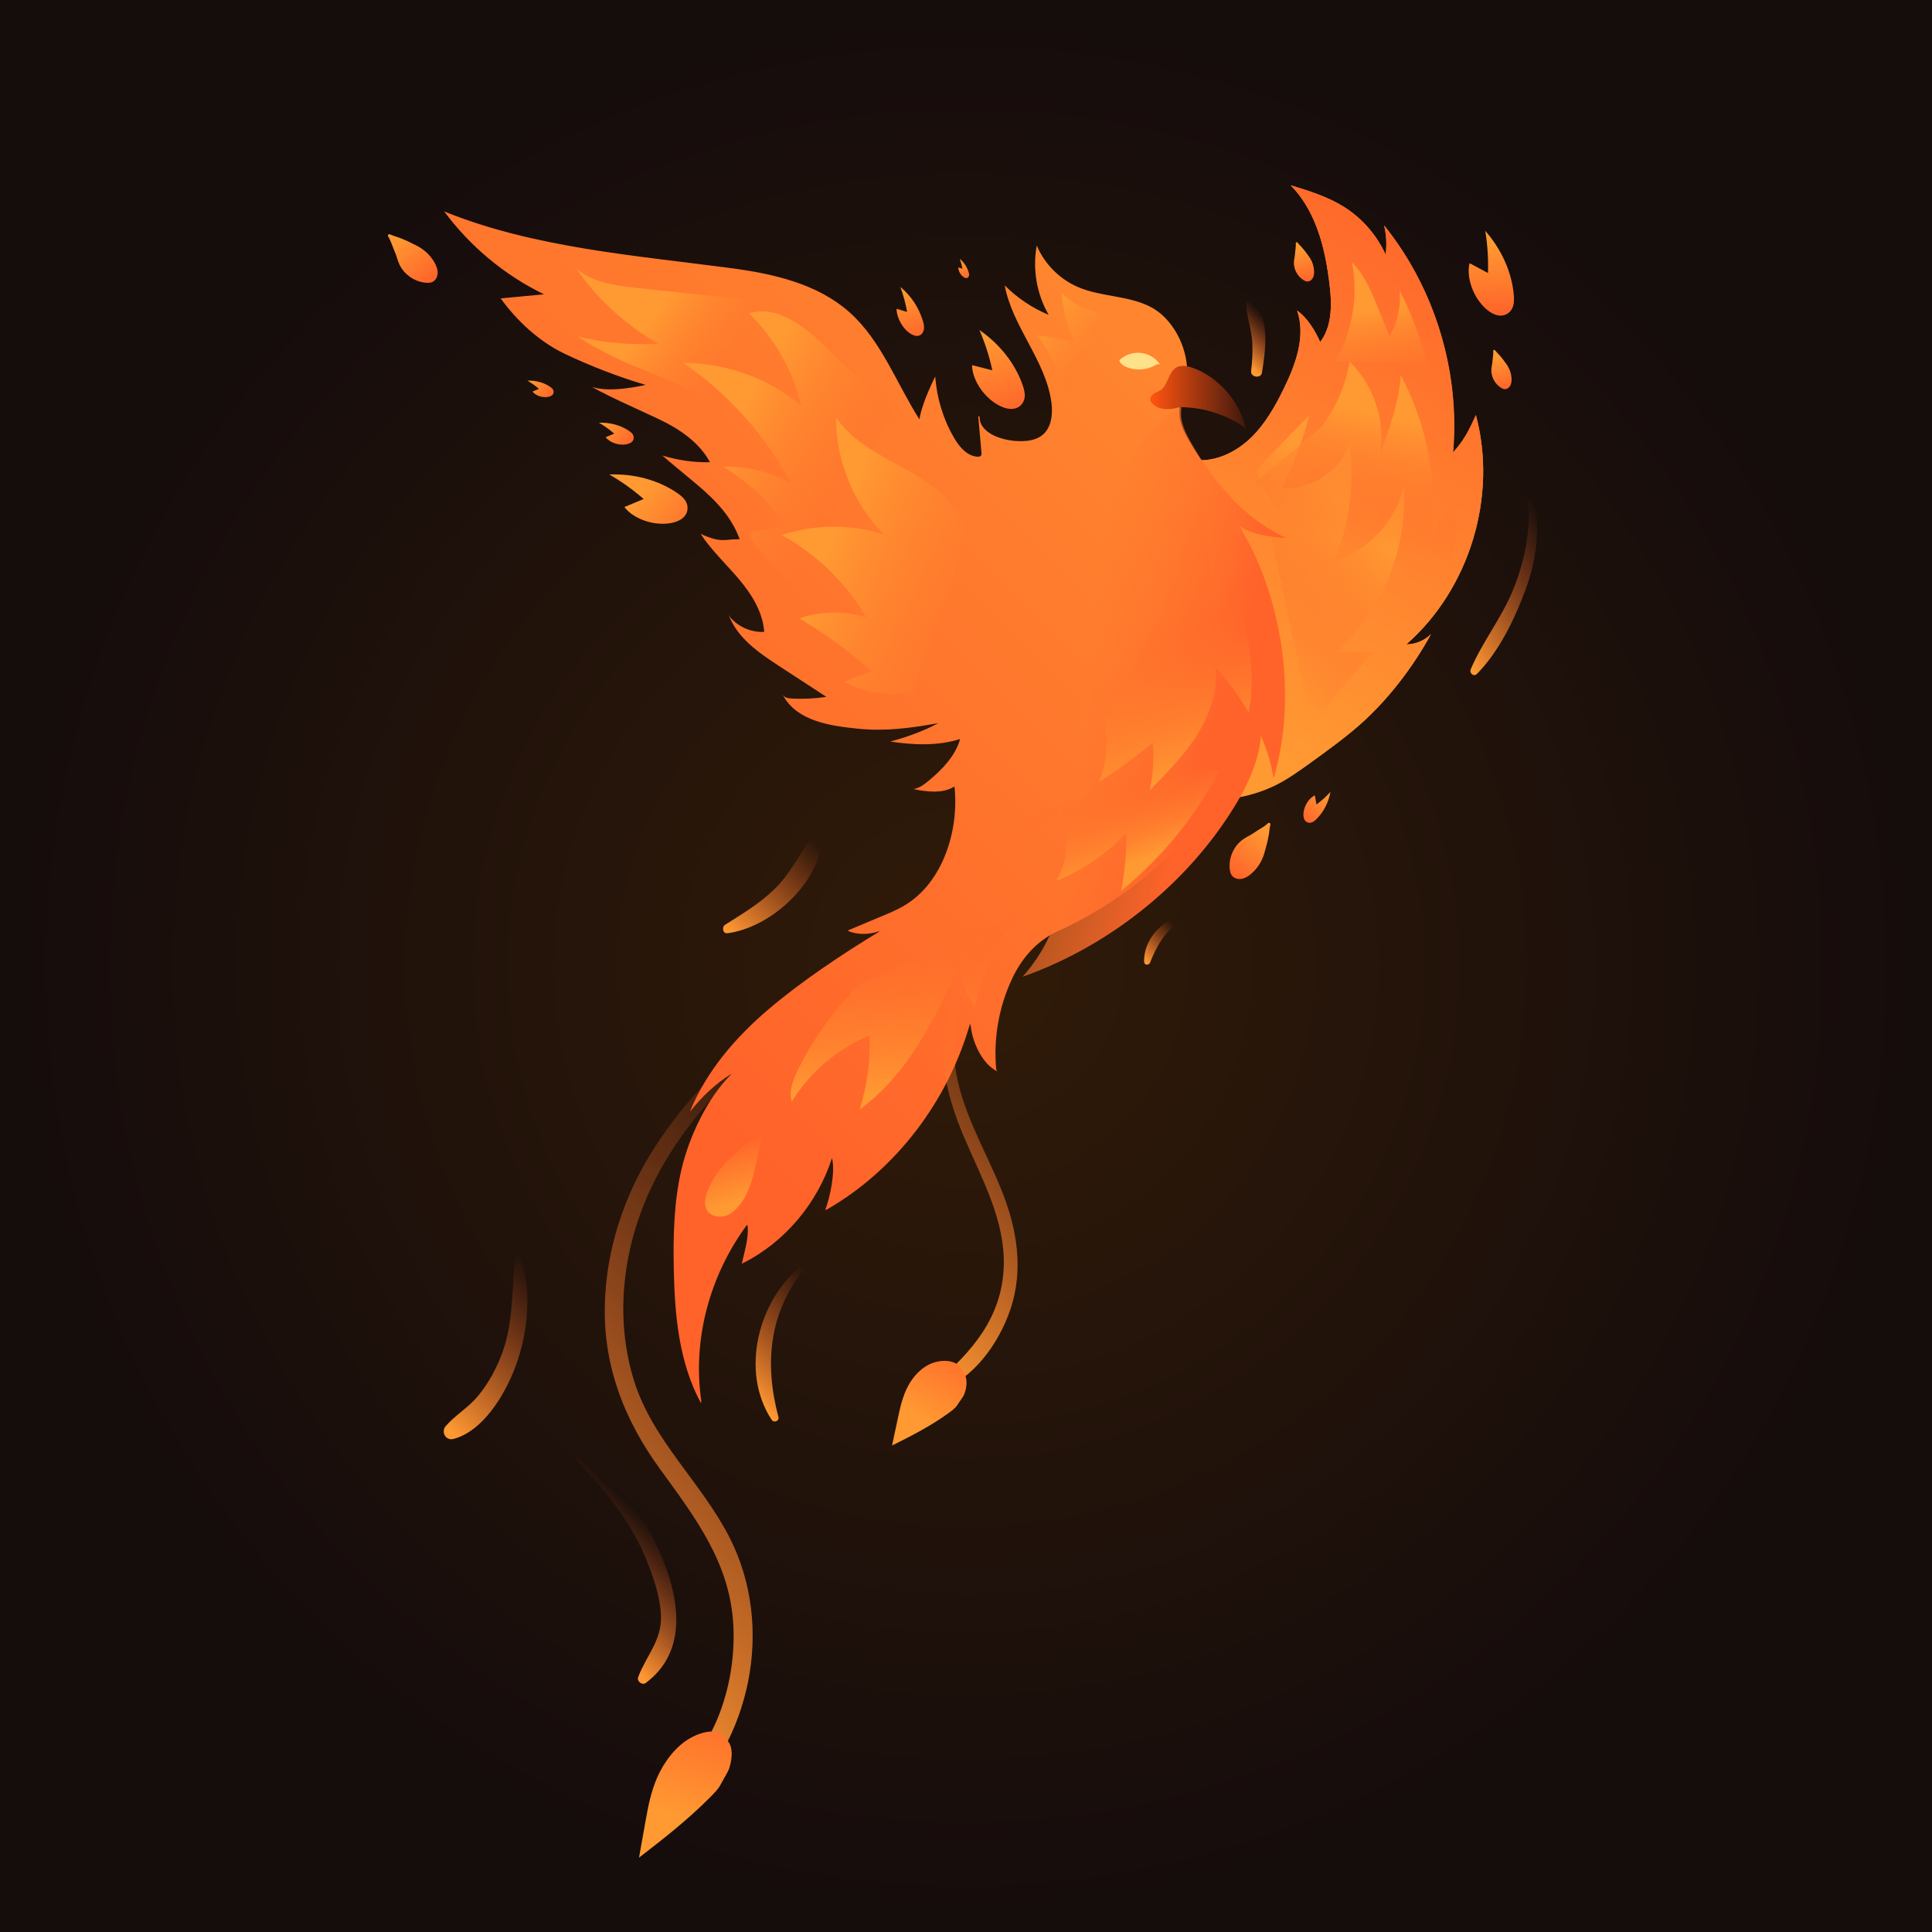 <?xml version="1.0" encoding="utf-8"?>
<!-- Generator: Adobe Illustrator 27.5.0, SVG Export Plug-In . SVG Version: 6.00 Build 0)  -->
<svg
  version="1.1"
  xmlns="http://www.w3.org/2000/svg"
  xmlns:xlink="http://www.w3.org/1999/xlink"
  x="0px"
  y="0px"
  viewBox="0 0 500 500"
  style="enable-background: new 0 0 500 500"
  xml:space="preserve"
>
  <g id="BACKGROUND">
    <radialGradient
      id="SVGID_1_"
      cx="250"
      cy="250"
      r="250"
      gradientUnits="userSpaceOnUse"
    >
      <stop offset="0" style="stop-color: #311b08" />
      <stop offset="0.985" style="stop-color: #150c0c" />
    </radialGradient>
    <rect style="fill: url(#SVGID_1_)" width="500" height="500" />
  </g>
  <g id="OBJECTS">
    <g>
      <g>
        <g>
          <g>
            <linearGradient
              id="SVGID_00000106149645798216016620000008496884455785895319_"
              gradientUnits="userSpaceOnUse"
              x1="123.704"
              y1="233.793"
              x2="369.644"
              y2="-15.896"
            >
              <stop offset="0.008" style="stop-color: #ff632a" />
              <stop offset="1" style="stop-color: #ff9932" />
            </linearGradient>
            <path
              style="
                fill: url(#SVGID_00000106149645798216016620000008496884455785895319_);
              "
              d="M381.957,107.416
						c-1.716,3.828-3.134,6.607-5.971,9.697c1.847-20.923-4.586-42.398-17.758-58.759c0.6,2.7,0.689,4.833,0.388,7.582
						c-2.288-5.082-6.108-9.462-10.832-12.42c-4.206-2.633-9.013-4.116-13.758-5.57c5.768,5.845,8.366,14.149,9.598,22.268
						c0.938,6.18,1.823,13.338-1.957,18.317c-1.237-2.878-3.39-6.379-5.972-8.154c2.299,6.624-0.348,13.883-3.434,20.18
						c-2.214,4.519-4.721,8.984-8.299,12.523c-3.499,3.46-8.167,5.969-13.077,6.027c-1.294-1.884-2.501-3.826-3.617-5.802
						c-1.408-2.493-2.378-4.975-1.94-7.804l1.9-9.365c0.03-6.413-3.754-13.764-9.452-16.706c-5.759-2.974-12.733-2.571-18.701-5.101
						c-4.799-2.035-8.741-5.985-10.764-10.789c-1.127,6.089-0.017,12.567,3.073,17.934c-4.242-1.754-8.129-4.364-11.36-7.625
						c1.969,10.729,10.647,19.491,12.082,30.305c0.406,3.06,0.016,6.6-2.413,8.505c-1.376,1.079-3.187,1.44-4.935,1.503
						c-2.223,0.08-4.461-0.272-6.552-1.03c-2.346-0.851-4.781-2.702-4.66-5.194l-0.386-0.352c0.283,3.186,0.566,6.372,0.848,9.559
						c0.024,0.266,0.04,0.561-0.122,0.773c-0.188,0.247-0.542,0.286-0.852,0.273c-2.746-0.114-4.779-2.557-6.155-4.936
						c-2.786-4.813-4.453-10.268-4.832-15.816c-1.419,2.803-3.701,7.992-4.09,11.109c-5.971-9.371-9.844-20.389-18.149-27.771
						c-8.219-7.304-19.538-9.902-30.437-11.354c-24.791-3.303-51.255-5.278-74.417-14.712c6.722,9.084,15.664,16.513,25.826,21.457
						c-3.495,0.3-7.708,0.758-11.203,1.058c4.21,5.828,9.946,11.146,16.425,14.264c6.479,3.117,14.178,6.11,21.082,8.117
						c-4.078,0.902-9.949,1.818-13.918,0.516c5.075,2.85,12.214,5.905,17.467,8.412c5.254,2.506,10.344,5.963,13.113,11.083
						c-4.001,0.127-8.339-0.51-12.321-1.722c8.981,7.859,16.679,12.473,20.001,21.672c-3.55-0.152-4.584,1.183-10.109-1.411
						c2.809,4.306,6.639,7.83,9.949,11.764c3.309,3.934,6.196,8.555,6.513,13.686l-0.02-0.072c-3.243,0.16-6.53-1.222-8.684-3.652
						l-0.472-0.728c2.206,6.004,7.904,9.89,13.27,13.372c3.828,2.484,8.166,5.337,11.994,7.821c-2.942,0.446-5.929,0.593-8.901,0.44
						c-0.924-0.048-2.006-0.224-2.43-1.047c3.608,7.057,12.778,8.159,19.65,8.862c6.872,0.703,13.809-0.193,20.6-1.46
						c-3.362,1.958-8.588,3.777-12.352,4.765c5.893,0.936,12.357,1.169,18.04-0.649c-1.163,4.301-4.624,7.899-8.06,10.734
						c-1.196,0.987-2.48,2.013-4.017,2.218c3.484,0.724,7.624,1.249,10.62-0.671c1.237,11.403-2.994,24.814-12.824,30.724
						c-2.137,1.285-4.455,2.233-6.762,3.177c-2.465,1.008-5.441,2.313-7.906,3.32v0.188c2.497,1.031,5.367,0.941,7.929,0.083
						l0.224-0.001c-9.608,5.823-20.116,12.815-28.681,20.085c-8.566,7.27-16.105,16.008-20.38,26.397l0.037,0.072
						c3.008-3.751,6.431-7.072,10.529-9.588h0.102c-6.161,6.033-10.966,16.238-12.917,24.637s-2.168,17.102-1.995,25.723
						c0.24,11.952,1.332,24.306,7.059,34.799l0.061-0.619c-2.338-15.945,2.255-32.613,11.849-45.562l0.14,0.268
						c0.35,3.011-0.846,6.885-1.523,9.84l0.311-0.184c10.878-5.433,19.307-15.56,23.029-27.136l0.1,0.297
						c0.751,3.464-0.574,9.695-1.796,13.022l0.261,0.014c18.05-10.317,31.462-28.184,37.186-48.171l0.2,0.768
						c0.505,4.287,2.98,9.608,6.814,11.591l-0.237-0.492c-0.753-7.994,0.673-16.183,4.084-23.452
						c2.433-5.185,6.049-9.441,11.159-12.027l0.001-0.004c16.406-7.27,31.222-19.238,41.577-33.862l0,0.005
						c3.976-0.489,12.031-2.504,15.605-4.313c3.247-1.643,6.213-3.785,9.163-5.917c4.293-3.102,8.593-6.211,12.566-9.713
						c7.205-6.351,13.784-14.952,18.368-23.392c-1.568,1.592-4.126,2.704-6.359,2.631
						C380.347,152.383,387.598,128.441,381.957,107.416z"
            />
          </g>
        </g>
        <g>
          <g>
            <linearGradient
              id="SVGID_00000110450288750127623890000016647497770242077614_"
              gradientUnits="userSpaceOnUse"
              x1="384.058"
              y1="51.259"
              x2="307.577"
              y2="182.727"
            >
              <stop offset="0.008" style="stop-color: #ff632a" />
              <stop offset="1" style="stop-color: #ff9932" />
            </linearGradient>
            <path
              style="
                fill: url(#SVGID_00000110450288750127623890000016647497770242077614_);
              "
              d="M310.54,119.114
						c5.032,0.054,9.831-2.496,13.408-6.034c3.578-3.538,6.085-8.004,8.299-12.523c3.085-6.296,5.732-13.556,3.434-20.18
						c2.581,1.775,4.735,5.276,5.972,8.154c3.78-4.979,2.895-12.137,1.957-18.317c-1.232-8.119-3.83-16.423-9.598-22.268
						c4.745,1.454,9.552,2.936,13.758,5.57c4.724,2.958,8.558,7.338,10.846,12.42c0.3-2.749,0.198-4.882-0.402-7.582
						c13.172,16.361,19.716,37.907,17.869,58.83l0.006-0.071c2.837-3.09,4.151-5.869,5.867-9.697
						c5.641,21.025-1.624,44.967-17.982,59.33c2.234,0.073,4.791-1.039,6.359-2.631c-4.585,8.44-11.163,17.041-18.368,23.392
						c-3.973,3.502-8.273,6.611-12.566,9.713c-2.95,2.132-5.915,4.273-9.162,5.917c-3.574,1.809-7.464,2.993-11.44,3.481"
            />
          </g>
          <g>
            <g>
              <linearGradient
                id="SVGID_00000013160039897137467180000013325016062620784777_"
                gradientUnits="userSpaceOnUse"
                x1="354.516"
                y1="71.491"
                x2="361.568"
                y2="126.093"
              >
                <stop offset="0.162" style="stop-color: #ff9932" />
                <stop
                  offset="0.629"
                  style="stop-color: #ff632a; stop-opacity: 0"
                />
              </linearGradient>
              <path
                style="
                  fill: url(#SVGID_00000013160039897137467180000013325016062620784777_);
                "
                d="M369.222,94.014
							c-1.584-6.561-3.948-12.933-7.026-18.939c0.405,4.129-0.511,8.377-2.582,11.971c-1.034-2.548-2.069-5.095-3.104-7.643
							c-1.681-4.139-3.443-8.401-6.626-11.535c1.69,8.709,0.128,18.011-4.314,25.69"
              />
            </g>
            <g>
              <linearGradient
                id="SVGID_00000062871181589381053030000006064991020694019981_"
                gradientUnits="userSpaceOnUse"
                x1="365.392"
                y1="123.213"
                x2="307.406"
                y2="178.699"
              >
                <stop offset="0.212" style="stop-color: #ff9932" />
                <stop
                  offset="0.761"
                  style="stop-color: #ff632a; stop-opacity: 0"
                />
              </linearGradient>
              <path
                style="
                  fill: url(#SVGID_00000062871181589381053030000006064991020694019981_);
                "
                d="M339.708,188.967
							c4.391-7.401,9.765-14.219,15.936-20.217c-3.296,0.036-6.591,0.071-9.887,0.107c11.932-10.685,18.596-26.994,17.561-42.977
							c-2.125,9.041-9.291,16.721-18.164,19.466c4.071-9.474,5.517-20.06,4.136-30.279c-2.647,7.016-10.198,11.849-17.678,11.314
							c3.135-6.004,5.567-12.375,7.231-18.94c-4.542,4.68-9.083,9.36-13.625,14.039"
              />
            </g>
            <g>
              <linearGradient
                id="SVGID_00000155144804979261531180000001010069413511909556_"
                gradientUnits="userSpaceOnUse"
                x1="360.714"
                y1="88.452"
                x2="334.524"
                y2="205.909"
              >
                <stop offset="0.162" style="stop-color: #ff9932" />
                <stop
                  offset="0.441"
                  style="stop-color: #ff632a; stop-opacity: 0"
                />
              </linearGradient>
              <path
                style="
                  fill: url(#SVGID_00000155144804979261531180000001010069413511909556_);
                "
                d="M374.61,146.194
							c2.588-5.029,3.031-11.119,1.197-16.47c-1.762,2.891-3.524,5.781-5.286,8.672c1.554-14.164-1.289-28.78-8.04-41.329
							c-0.375,6.932-2.809,13.565-5.217,20.077c1.236-8.525-1.822-17.564-7.98-23.588c-1.022,6.178-3.589,12.095-7.403,17.062
							l-16.663,13.887l34.517,45.989L374.61,146.194z"
              />
            </g>
          </g>
        </g>
      </g>
      <g>
        <g>
          <g>
            <linearGradient
              id="SVGID_00000108279560663252016460000002548363002400481177_"
              gradientUnits="userSpaceOnUse"
              x1="159.72"
              y1="74.218"
              x2="209.875"
              y2="108.887"
              gradientTransform="matrix(1.126 -0.04 0.034 0.963 -25.487 10.482)"
            >
              <stop offset="0.212" style="stop-color: #ff9932" />
              <stop
                offset="0.761"
                style="stop-color: #ff632a; stop-opacity: 0"
              />
            </linearGradient>
            <path
              style="
                fill: url(#SVGID_00000108279560663252016460000002548363002400481177_);
              "
              d="M193.125,77.554
						c-9.334-1.002-18.668-2.004-28.003-3.006c-5.839-0.627-12.205-1.481-16.094-5.233c5.249,7.818,12.602,14.582,21.332,19.625
						c-7.057,0.43-14.188-0.212-20.96-1.886c4.661,2.991,9.656,5.603,14.898,7.791c4.361,1.82,8.909,3.355,13.002,5.582
						c4.092,2.227,7.782,5.266,9.451,9.169"
            />
          </g>
          <g>
            <linearGradient
              id="SVGID_00000115479320064035904510000016093752298808336282_"
              gradientUnits="userSpaceOnUse"
              x1="251.698"
              y1="152.72"
              x2="178.899"
              y2="97.539"
              gradientTransform="matrix(0.993 -0.115 0.115 0.993 -15.033 21.97)"
            >
              <stop
                offset="0.239"
                style="stop-color: #ff632a; stop-opacity: 0"
              />
              <stop offset="0.788" style="stop-color: #ff9932" />
            </linearGradient>
            <path
              style="
                fill: url(#SVGID_00000115479320064035904510000016093752298808336282_);
              "
              d="M231.413,106.994
						c-5.879-5.707-11.758-11.413-17.637-17.12c-5.497-5.336-12.673-11.111-19.968-8.774c6.671,6.442,11.431,14.838,13.535,23.869
						c-8.469-7.09-19.479-11.079-30.525-11.058c11.631,7.97,21.303,18.777,27.938,31.218c-5.366-3.014-11.554-4.547-17.706-4.384
						c6.525,3.936,12.2,9.272,16.529,15.543c-2.424,0.296-4.848,0.592-7.272,0.888c-0.841,0.103-1.848,0.334-2.112,1.139
						c-0.231,0.704,0.258,1.423,0.727,1.997c2.865,3.51,6.01,6.791,9.396,9.802"
            />
          </g>
          <g>
            <linearGradient
              id="SVGID_00000145772713493041633050000004168402119066328246_"
              gradientUnits="userSpaceOnUse"
              x1="297.878"
              y1="174.771"
              x2="192.374"
              y2="132.179"
            >
              <stop
                offset="0.239"
                style="stop-color: #ff632a; stop-opacity: 0"
              />
              <stop offset="0.788" style="stop-color: #ff9932" />
            </linearGradient>
            <path
              style="
                fill: url(#SVGID_00000145772713493041633050000004168402119066328246_);
              "
              d="M236.288,179.097
						c-6.036,1.163-12.46,0.203-17.893-2.674c2.414-0.906,4.829-1.812,7.243-2.718c-5.809-5.126-12.103-9.703-18.771-13.648
						c5.533-1.948,11.7-2.046,17.292-0.277c-5.178-8.904-12.825-16.356-21.86-21.302c8.503-2.847,17.915-2.905,26.454-0.163
						c-7.888-7.971-12.451-19.135-12.405-30.348c4.305,6.514,11.811,9.976,18.616,13.803c6.805,3.827,13.772,9.075,15.317,16.728"
            />
          </g>
        </g>
        <g>
          <g>
            <linearGradient
              id="SVGID_00000121271445134365027910000008153636964609714306_"
              gradientUnits="userSpaceOnUse"
              x1="332.178"
              y1="192.985"
              x2="188.734"
              y2="150.483"
            >
              <stop offset="0.124" style="stop-color: #ff632a" />
              <stop
                offset="0.66"
                style="stop-color: #ff9932; stop-opacity: 0"
              />
            </linearGradient>
            <path
              style="
                fill: url(#SVGID_00000121271445134365027910000008153636964609714306_);
              "
              d="M305.739,105.871
						c-0.464,2.993,0.946,5.933,2.435,8.57c5.861,10.377,13.995,19.955,24.858,24.856c-4.102-0.371-9.237-0.853-12.479-3.395
						c11.476,18.382,15.271,44.788,9.034,65.541c-0.573-3.821-1.689-7.561-3.306-11.07c-0.309,5.954-3.168,12.297-6.225,17.415
						c-12.278,20.558-32.833,37.037-55.417,44.996c2.723-3.046,5.007-6.482,6.762-10.172c0,0,8.075-13.312,8.471-24.021
						c0.397-10.709-7.34-94.581,25.728-113.292"
            />
          </g>
          <g>
            <g>
              <linearGradient
                id="SVGID_00000026841928110971087040000012112697369293983890_"
                gradientUnits="userSpaceOnUse"
                x1="193.215"
                y1="313.028"
                x2="187.996"
                y2="295.728"
              >
                <stop offset="0.139" style="stop-color: #ff9932" />
                <stop offset="0.992" style="stop-color: #ff632a" />
              </linearGradient>
              <path
                style="
                  fill: url(#SVGID_00000026841928110971087040000012112697369293983890_);
                "
                d="M197.531,292.852
							c-5.905,4.239-12.136,8.901-14.552,15.756c-0.52,1.475-0.822,3.189-0.037,4.542c0.928,1.599,3.146,2.09,4.897,1.497
							c1.751-0.593,3.09-2.024,4.134-3.55c3.572-5.221,3.614-11.808,5.557-17.828V292.852z"
              />
            </g>
            <g>
              <linearGradient
                id="SVGID_00000040560670060874408640000015216404353242303928_"
                gradientUnits="userSpaceOnUse"
                x1="304.342"
                y1="249.247"
                x2="278.99"
                y2="183.261"
              >
                <stop offset="0.399" style="stop-color: #ff9932" />
                <stop
                  offset="0.704"
                  style="stop-color: #ff632a; stop-opacity: 0"
                />
              </linearGradient>
              <path
                style="
                  fill: url(#SVGID_00000040560670060874408640000015216404353242303928_);
                "
                d="M264.987,194.937
							c2.694,7.538,1.544,16.34-2.996,22.933c4.875-1.441,9.292-4.389,12.494-8.337c2.419,5.895,2.017,12.877-1.062,18.456
							c6.798-2.84,12.998-7.101,18.086-12.429c0.042,5.038-0.417,10.081-1.371,15.029c10.424-8.517,19.118-19.142,25.404-31.045"
              />
            </g>
            <g>
              <linearGradient
                id="SVGID_00000171698036758635738200000004310679936345721991_"
                gradientUnits="userSpaceOnUse"
                x1="315.96"
                y1="214.184"
                x2="288.767"
                y2="143.406"
              >
                <stop offset="0.212" style="stop-color: #ff9932" />
                <stop
                  offset="0.761"
                  style="stop-color: #ff632a; stop-opacity: 0"
                />
              </linearGradient>
              <path
                style="
                  fill: url(#SVGID_00000171698036758635738200000004310679936345721991_);
                "
                d="M312.606,136.929
							c3.463,7.481,6.85,15.043,9.017,22.997c2.167,7.954,3.082,16.372,1.537,24.47c-2.434-4.15-5.3-8.046-8.538-11.604
							c0.562,6.177-1.619,12.354-4.938,17.594c-3.319,5.24-7.731,9.682-12.106,14.078c0.842-4.028,1.095-8.179,0.747-12.28
							c-4.399,3.698-9.052,7.094-13.915,10.156c2.043-5.085,2.463-10.807,1.185-16.136"
              />
            </g>
            <g>
              <linearGradient
                id="SVGID_00000161619505261342906600000008031614953144862395_"
                gradientUnits="userSpaceOnUse"
                x1="234.627"
                y1="283.342"
                x2="233.679"
                y2="212.574"
              >
                <stop offset="0" style="stop-color: #ff9932" />
                <stop
                  offset="0.704"
                  style="stop-color: #ff632a; stop-opacity: 0"
                />
              </linearGradient>
              <path
                style="
                  fill: url(#SVGID_00000161619505261342906600000008031614953144862395_);
                "
                d="M263.994,236.218
							c-5.879,6.998-9.95,15.502-11.716,24.47c-2.367-3.281-3.758-7.258-3.952-11.299c-6.219,14.127-13.379,28.642-25.835,37.756
							c1.917-6.179,2.779-12.684,2.537-19.149c-8.285,3.412-15.442,9.501-20.138,17.131c-0.815-2.86,0.404-5.875,1.738-8.533
							c4.056-8.078,9.424-15.495,15.831-21.871"
              />
            </g>
          </g>
        </g>
      </g>
      <g>
        <g>
          <g>
            <linearGradient
              id="SVGID_00000110442095397076431370000008532581373667837847_"
              gradientUnits="userSpaceOnUse"
              x1="237.307"
              y1="88.129"
              x2="232.897"
              y2="73.508"
            >
              <stop offset="0.008" style="stop-color: #ff632a" />
              <stop offset="0.861" style="stop-color: #ff9932" />
            </linearGradient>
            <path
              style="
                fill: url(#SVGID_00000110442095397076431370000008532581373667837847_);
              "
              d="M232.033,79.914
						c0.015,2.384,1.612,5.208,3.636,6.467c0.698,0.434,1.577,0.747,2.331,0.42c0.633-0.274,1.02-0.954,1.114-1.638
						c0.093-0.684-0.063-1.376-0.256-2.039c-1.003-3.444-3.064-6.573-5.834-8.853c0.761,2.099,1.343,4.263,1.738,6.461
						C233.852,80.459,232.942,80.186,232.033,79.914z"
            />
          </g>
          <g>
            <linearGradient
              id="SVGID_00000092457601444403553650000011017231421213538463_"
              gradientUnits="userSpaceOnUse"
              x1="250.078"
              y1="72.442"
              x2="248.343"
              y2="66.689"
            >
              <stop offset="0.008" style="stop-color: #ff632a" />
              <stop offset="0.861" style="stop-color: #ff9932" />
            </linearGradient>
            <path
              style="
                fill: url(#SVGID_00000092457601444403553650000011017231421213538463_);
              "
              d="M248.003,69.21
						c0.006,0.938,0.634,2.049,1.431,2.544c0.274,0.171,0.62,0.294,0.917,0.165c0.249-0.108,0.401-0.375,0.438-0.644
						c0.037-0.269-0.025-0.542-0.101-0.802c-0.395-1.355-1.206-2.586-2.295-3.483c0.299,0.826,0.528,1.677,0.684,2.542
						C248.719,69.424,248.361,69.317,248.003,69.21z"
            />
          </g>
          <g>
            <linearGradient
              id="SVGID_00000150796867673199283850000002709571682327770265_"
              gradientUnits="userSpaceOnUse"
              x1="261.238"
              y1="107.985"
              x2="253.982"
              y2="83.933"
            >
              <stop offset="0.008" style="stop-color: #ff632a" />
              <stop offset="0.861" style="stop-color: #ff9932" />
            </linearGradient>
            <path
              style="
                fill: url(#SVGID_00000150796867673199283850000002709571682327770265_);
              "
              d="M251.573,94.507
						c0.029,3.846,3.093,8.401,6.978,10.433c1.339,0.7,3.025,1.205,4.472,0.678c1.215-0.443,1.958-1.539,2.137-2.642
						c0.179-1.103-0.12-2.221-0.49-3.29c-1.925-5.557-5.88-10.604-11.195-14.283c1.461,3.386,2.577,6.877,3.334,10.423
						C255.064,95.386,253.318,94.947,251.573,94.507z"
            />
          </g>
          <g>
            <linearGradient
              id="SVGID_00000081608341726928483040000000853900890721716104_"
              gradientUnits="userSpaceOnUse"
              x1="181.126"
              y1="187.744"
              x2="173.87"
              y2="163.692"
              gradientTransform="matrix(0.801 -0.598 0.598 0.801 -74.038 98.619)"
            >
              <stop offset="0.008" style="stop-color: #ff632a" />
              <stop offset="0.861" style="stop-color: #ff9932" />
            </linearGradient>
            <path
              style="
                fill: url(#SVGID_00000081608341726928483040000000853900890721716104_);
              "
              d="M161.592,131.22
						c2.324,3.065,7.504,4.882,11.833,4.185c1.492-0.24,3.145-0.844,3.989-2.133c0.709-1.082,0.648-2.404,0.132-3.396
						c-0.517-0.991-1.425-1.708-2.361-2.343c-4.867-3.301-11.056-4.979-17.515-4.748c3.196,1.84,6.18,3.969,8.907,6.357
						C164.915,129.836,163.253,130.528,161.592,131.22z"
            />
          </g>
          <g>
            <linearGradient
              id="SVGID_00000055686890168378001250000006642987796527929526_"
              gradientUnits="userSpaceOnUse"
              x1="386.336"
              y1="81.787"
              x2="385.293"
              y2="59.695"
            >
              <stop offset="0.008" style="stop-color: #ff632a" />
              <stop offset="0.861" style="stop-color: #ff9932" />
            </linearGradient>
            <path
              style="
                fill: url(#SVGID_00000055686890168378001250000006642987796527929526_);
              "
              d="M380.324,68.105
						c-0.908,3.738,0.955,8.901,4.229,11.817c1.128,1.005,2.641,1.905,4.173,1.746c1.286-0.134,2.273-1.016,2.716-2.043
						c0.442-1.027,0.424-2.183,0.325-3.31c-0.514-5.858-3.123-11.716-7.382-16.578c0.593,3.64,0.826,7.298,0.698,10.921
						C383.496,69.808,381.91,68.956,380.324,68.105z"
            />
          </g>
          <g>
            <linearGradient
              id="SVGID_00000109002223136845814340000002391575545452298399_"
              gradientUnits="userSpaceOnUse"
              x1="180.522"
              y1="155.709"
              x2="177.293"
              y2="145.006"
              gradientTransform="matrix(0.801 -0.598 0.598 0.801 -74.038 98.619)"
            >
              <stop offset="0.008" style="stop-color: #ff632a" />
              <stop offset="0.861" style="stop-color: #ff9932" />
            </linearGradient>
            <path
              style="
                fill: url(#SVGID_00000109002223136845814340000002391575545452298399_);
              "
              d="M156.74,113.15
						c1.034,1.364,3.339,2.172,5.266,1.862c0.664-0.107,1.4-0.376,1.775-0.949c0.315-0.481,0.288-1.07,0.059-1.511
						c-0.23-0.441-0.634-0.76-1.051-1.042c-2.166-1.469-4.92-2.216-7.794-2.113c1.422,0.819,2.75,1.766,3.964,2.829
						C158.219,112.534,157.479,112.842,156.74,113.15z"
            />
          </g>
          <g>
            <linearGradient
              id="SVGID_00000020363615177695035820000018122919571208501159_"
              gradientUnits="userSpaceOnUse"
              x1="181.133"
              y1="366.038"
              x2="177.905"
              y2="355.335"
              gradientTransform="matrix(0.411 0.911 -0.911 0.411 595.708 -103.471)"
            >
              <stop offset="0.008" style="stop-color: #ff632a" />
              <stop offset="0.861" style="stop-color: #ff9932" />
            </linearGradient>
            <path
              style="
                fill: url(#SVGID_00000020363615177695035820000018122919571208501159_);
              "
              d="M340.28,205.833
						c-1.555,0.716-2.841,2.792-2.954,4.74c-0.039,0.671,0.065,1.448,0.544,1.938c0.402,0.412,0.983,0.512,1.463,0.383
						c0.48-0.129,0.879-0.455,1.244-0.801c1.902-1.798,3.225-4.326,3.744-7.155c-1.106,1.212-2.318,2.304-3.617,3.26
						C340.563,207.41,340.421,206.621,340.28,205.833z"
            />
          </g>
          <g>
            <linearGradient
              id="SVGID_00000170256066461652083690000012190750455162822035_"
              gradientUnits="userSpaceOnUse"
              x1="171.361"
              y1="133.435"
              x2="168.929"
              y2="125.373"
              gradientTransform="matrix(0.801 -0.598 0.598 0.801 -74.038 98.619)"
            >
              <stop offset="0.008" style="stop-color: #ff632a" />
              <stop offset="0.861" style="stop-color: #ff9932" />
            </linearGradient>
            <path
              style="
                fill: url(#SVGID_00000170256066461652083690000012190750455162822035_);
              "
              d="M137.808,101.333
						c0.779,1.028,2.516,1.637,3.967,1.403c0.5-0.08,1.054-0.283,1.337-0.715c0.238-0.363,0.217-0.806,0.044-1.138
						c-0.173-0.332-0.478-0.572-0.792-0.785c-1.631-1.107-3.706-1.669-5.871-1.591c1.071,0.617,2.072,1.33,2.986,2.131
						C138.922,100.869,138.365,101.101,137.808,101.333z"
            />
          </g>
          <g>
            <linearGradient
              id="SVGID_00000101819248827474240760000013670673812508134017_"
              gradientUnits="userSpaceOnUse"
              x1="340.808"
              y1="70.235"
              x2="340.308"
              y2="59.65"
              gradientTransform="matrix(0.983 -0.185 0.185 0.983 -9.537 67.099)"
            >
              <stop offset="0.008" style="stop-color: #ff632a" />
              <stop offset="0.861" style="stop-color: #ff9932" />
            </linearGradient>
            <path
              style="
                fill: url(#SVGID_00000101819248827474240760000013670673812508134017_);
              "
              d="M335.773,62.764
						c-0.146-0.19-0.445-0.075-0.426,0.164c0.07,0.883-0.121,1.626-0.213,2.857c-0.052,0.705-0.257,1.394-0.276,2.101
						c-0.048,1.831,0.938,3.654,2.497,4.616c0.292,0.18,0.613,0.335,0.957,0.352c0.586,0.029,1.136-0.363,1.427-0.872
						c0.312-0.547,0.37-1.205,0.344-1.831c-0.054-1.329-0.51-2.611-1.276-3.698c-0.645-0.916-1.198-1.673-1.953-2.512
						C336.414,63.452,336.093,63.181,335.773,62.764z"
            />
          </g>
          <g>
            <linearGradient
              id="SVGID_00000000914475716620316960000005866111045011327618_"
              gradientUnits="userSpaceOnUse"
              x1="385.858"
              y1="107.09"
              x2="385.359"
              y2="96.506"
              gradientTransform="matrix(0.983 -0.185 0.185 0.983 -9.537 67.099)"
            >
              <stop offset="0.008" style="stop-color: #ff632a" />
              <stop offset="0.861" style="stop-color: #ff9932" />
            </linearGradient>
            <path
              style="
                fill: url(#SVGID_00000000914475716620316960000005866111045011327618_);
              "
              d="M386.876,90.621
						c-0.146-0.19-0.445-0.075-0.426,0.164c0.07,0.883-0.122,1.626-0.213,2.857c-0.052,0.705-0.257,1.394-0.276,2.101
						c-0.048,1.831,0.939,3.654,2.497,4.616c0.292,0.18,0.613,0.335,0.957,0.352c0.586,0.029,1.136-0.363,1.427-0.872
						c0.312-0.547,0.37-1.205,0.345-1.831c-0.054-1.329-0.51-2.611-1.276-3.698c-0.646-0.916-1.198-1.673-1.953-2.512
						C387.517,91.31,387.196,91.038,386.876,90.621z"
            />
          </g>
          <g>
            <linearGradient
              id="SVGID_00000109735210213079405180000012550498317812011964_"
              gradientUnits="userSpaceOnUse"
              x1="140.294"
              y1="57.263"
              x2="139.502"
              y2="40.474"
              gradientTransform="matrix(0.785 -0.619 0.619 0.785 -33.627 114.838)"
            >
              <stop offset="0.008" style="stop-color: #ff632a" />
              <stop offset="0.861" style="stop-color: #ff9932" />
            </linearGradient>
            <path
              style="
                fill: url(#SVGID_00000109735210213079405180000012550498317812011964_);
              "
              d="M100.933,60.651
						c-0.344-0.16-0.681,0.222-0.479,0.543c0.746,1.19,1.022,2.375,1.796,4.174c0.443,1.03,0.661,2.15,1.153,3.157
						c1.275,2.61,4,4.451,6.898,4.66c0.543,0.039,1.108,0.021,1.604-0.207c0.846-0.389,1.332-1.343,1.367-2.274
						c0.038-0.998-0.364-1.967-0.858-2.827c-1.051-1.829-2.632-3.298-4.507-4.265c-1.579-0.814-2.913-1.474-4.59-2.1
						C102.34,61.149,101.689,61.002,100.933,60.651z"
            />
          </g>
          <g>
            <linearGradient
              id="SVGID_00000032630949444956520620000016044859321956615050_"
              gradientUnits="userSpaceOnUse"
              x1="129.145"
              y1="350.598"
              x2="128.353"
              y2="333.81"
              gradientTransform="matrix(0.758 0.652 -0.652 0.758 449.59 -123.336)"
            >
              <stop offset="0.008" style="stop-color: #ff632a" />
              <stop offset="0.861" style="stop-color: #ff9932" />
            </linearGradient>
            <path
              style="
                fill: url(#SVGID_00000032630949444956520620000016044859321956615050_);
              "
              d="M328.773,213.418
						c0.091-0.368-0.348-0.626-0.625-0.366c-1.025,0.96-2.136,1.458-3.753,2.563c-0.926,0.632-1.983,1.061-2.878,1.737
						c-2.317,1.752-3.602,4.779-3.251,7.663c0.066,0.541,0.192,1.092,0.51,1.534c0.544,0.756,1.574,1.049,2.493,0.906
						c0.986-0.154,1.86-0.734,2.611-1.384c1.594-1.382,2.733-3.215,3.322-5.241c0.496-1.706,0.889-3.142,1.181-4.908
						C328.554,214.894,328.573,214.228,328.773,213.418z"
            />
          </g>
        </g>
        <g>
          <g>
            <g>
              <linearGradient
                id="SVGID_00000158713592756357046970000018306741926816583052_"
                gradientUnits="userSpaceOnUse"
                x1="130.72"
                y1="422.732"
                x2="243.007"
                y2="308.734"
              >
                <stop offset="0" style="stop-color: #ff9932" />
                <stop
                  offset="0.992"
                  style="stop-color: #ff632a; stop-opacity: 0"
                />
              </linearGradient>
              <path
                style="
                  fill: url(#SVGID_00000158713592756357046970000018306741926816583052_);
                "
                d="M200.24,266.281
							c-12.227,6.871-22.775,18.4-30.408,30.034c-8.235,12.552-13.146,27.167-13.317,42.236
							c-0.176,15.487,5.192,29.069,14.187,41.477c9.244,12.751,18.382,24.561,19.102,40.946c0.334,7.599-0.859,15.216-3.533,22.34
							c-3.033,8.082-8.013,14.269-13.461,20.809c-1.146,1.376,0.34,3.827,2.06,2.67c10.165-6.84,16.35-19.765,18.713-31.463
							c2.559-12.67,1.093-25.973-4.823-37.521c-7.356-14.359-20.096-25.231-24.842-41.016c-4.845-16.118-2.676-33.674,4.336-48.815
							c3.633-7.845,8.499-15.104,14.173-21.616c5.861-6.726,12.756-12.154,19.277-18.183
							C202.73,267.233,201.42,265.619,200.24,266.281L200.24,266.281z"
              />
            </g>

            <linearGradient
              id="SVGID_00000080909490337655630680000018339153959431520389_"
              gradientUnits="userSpaceOnUse"
              x1="185.201"
              y1="483.242"
              x2="198.315"
              y2="446.771"
              gradientTransform="matrix(0.803 -0.105 -0.215 0.867 122.088 81.878)"
            >
              <stop offset="0.359" style="stop-color: #ff9932" />
              <stop offset="1" style="stop-color: #ff732c" />
            </linearGradient>
            <path
              style="
                fill: url(#SVGID_00000080909490337655630680000018339153959431520389_);
              "
              d="M188.455,450.7
						c1.192,1.577,1.123,4.16,0.309,6.805c-0.37,1.202-1.619,3.035-2.203,4.225c-0.636,1.298-2.039,2.656-3.099,3.717
						c-5.643,5.649-11.874,10.534-18.084,15.302c0.553-3.098,1.106-6.195,1.659-9.293c0.684-3.834,1.39-7.739,3.126-11.629
						c1.736-3.89,4.69-7.835,8.351-9.941c3.661-2.106,8.029-2.734,9.445,0.377L188.455,450.7z"
            />
          </g>
          <g>
            <g>
              <linearGradient
                id="SVGID_00000096744232732216947380000011514772982773581186_"
                gradientUnits="userSpaceOnUse"
                x1="218.609"
                y1="334.906"
                x2="286.468"
                y2="266.013"
              >
                <stop offset="0" style="stop-color: #ff9932" />
                <stop
                  offset="0.992"
                  style="stop-color: #ff632a; stop-opacity: 0"
                />
              </linearGradient>
              <path
                style="
                  fill: url(#SVGID_00000096744232732216947380000011514772982773581186_);
                "
                d="M260.259,240.055
							c-8.012,6.011-13.485,14.282-15.444,24.169c-2.036,10.275,0.507,20.121,4.487,29.598
							c4.557,10.852,10.882,21.797,10.468,33.948c-0.446,13.106-8.181,22.1-17.666,30.11c-0.925,0.781,0.062,2.52,1.209,2.077
							c8.807-3.407,15.128-12.233,18.112-20.91c3.564-10.365,1.802-20.946-2.171-30.9c-4.283-10.73-10.728-20.984-12.113-32.646
							c-1.535-12.929,4.134-26.018,13.833-34.519C261.47,240.547,260.799,239.65,260.259,240.055L260.259,240.055z"
              />
            </g>
            <g>
              <linearGradient
                id="SVGID_00000021803154879211872380000009777082078301329051_"
                gradientUnits="userSpaceOnUse"
                x1="240.007"
                y1="378.067"
                x2="250.468"
                y2="348.976"
                gradientTransform="matrix(0.79 0.105 -0.232 0.796 130.323 48.475)"
              >
                <stop offset="0.359" style="stop-color: #ff9932" />
                <stop offset="1" style="stop-color: #ff732c" />
              </linearGradient>
              <path
                style="
                  fill: url(#SVGID_00000021803154879211872380000009777082078301329051_);
                "
                d="M249.491,355.309
							c0.9,1.484,0.796,3.495,0.107,5.401c-0.313,0.866-1.326,2.044-1.805,2.857c-0.523,0.886-1.646,1.661-2.495,2.273
							c-4.522,3.261-9.488,5.802-14.435,8.254c0.493-2.315,0.987-4.63,1.48-6.944c0.611-2.865,1.24-5.781,2.673-8.472
							c1.433-2.691,3.82-5.173,6.722-6.066c2.903-0.894,6.328-0.481,7.374,2.253L249.491,355.309z"
              />
            </g>
          </g>
        </g>
        <g>
          <g>
            <linearGradient
              id="SVGID_00000013884766092611354540000004655832612319921338_"
              gradientUnits="userSpaceOnUse"
              x1="110.707"
              y1="364.674"
              x2="142.64"
              y2="332.254"
            >
              <stop offset="0" style="stop-color: #ff9932" />
              <stop
                offset="0.992"
                style="stop-color: #ff632a; stop-opacity: 0"
              />
            </linearGradient>
            <path
              style="
                fill: url(#SVGID_00000013884766092611354540000004655832612319921338_);
              "
              d="M133.556,324.134
						c-1.229,8.554-0.483,17.095-3.372,25.419c-1.469,4.231-3.66,8.341-6.533,11.789c-2.454,2.945-5.786,4.864-8.282,7.705
						c-1.296,1.476-0.065,3.877,1.954,3.357c7.746-1.995,13.413-11.619,16.03-18.589c3.384-9.01,4.549-20.595,0.881-29.682
						C134.124,323.858,133.612,323.747,133.556,324.134L133.556,324.134z"
            />
          </g>
          <g>
            <linearGradient
              id="SVGID_00000114073417180272589820000017051146115364400030_"
              gradientUnits="userSpaceOnUse"
              x1="189.974"
              y1="242.359"
              x2="212.622"
              y2="219.364"
            >
              <stop offset="0" style="stop-color: #ff9932" />
              <stop
                offset="0.992"
                style="stop-color: #ff632a; stop-opacity: 0"
              />
            </linearGradient>
            <path
              style="
                fill: url(#SVGID_00000114073417180272589820000017051146115364400030_);
              "
              d="M209.555,217.238
						c-2.966,4.528-5.162,8.977-9.103,12.847c-3.799,3.73-8.321,6.409-12.784,9.238c-0.893,0.566-0.648,2.364,0.596,2.199
						c10.827-1.432,22.602-11.943,24.394-22.975C212.96,216.691,210.661,215.55,209.555,217.238L209.555,217.238z"
            />
          </g>
          <g>
            <linearGradient
              id="SVGID_00000034077814897271256610000010870801085001030806_"
              gradientUnits="userSpaceOnUse"
              x1="295.541"
              y1="248.005"
              x2="304.035"
              y2="239.381"
            >
              <stop offset="0" style="stop-color: #ff9932" />
              <stop
                offset="0.992"
                style="stop-color: #ff632a; stop-opacity: 0"
              />
            </linearGradient>
            <path
              style="
                fill: url(#SVGID_00000034077814897271256610000010870801085001030806_);
              "
              d="M302.834,237.995
						c-3.88,2.348-6.814,6.187-6.737,10.902c0.015,0.938,1.23,1.003,1.546,0.209c1.439-3.621,3.284-7.095,6.346-9.615
						C304.832,238.797,303.745,237.444,302.834,237.995L302.834,237.995z"
            />
          </g>
          <g>
            <linearGradient
              id="SVGID_00000014629505141898981420000010430502425645306518_"
              gradientUnits="userSpaceOnUse"
              x1="320.412"
              y1="91.778"
              x2="328.852"
              y2="83.209"
            >
              <stop offset="0" style="stop-color: #ff9932" />
              <stop
                offset="0.992"
                style="stop-color: #ff632a; stop-opacity: 0"
              />
            </linearGradient>
            <path
              style="
                fill: url(#SVGID_00000014629505141898981420000010430502425645306518_);
              "
              d="M326.597,96.45
						c0.916-5.61,2.094-13.986-2.262-18.45c-0.623-0.638-1.78-0.163-1.767,0.732c0.047,3.325,1.346,6.535,1.529,9.888
						c0.136,2.492-0.029,4.973-0.306,7.45C323.612,97.656,326.337,98.039,326.597,96.45L326.597,96.45z"
            />
          </g>
          <g>
            <linearGradient
              id="SVGID_00000052785383490775958120000015314861096663901576_"
              gradientUnits="userSpaceOnUse"
              x1="148.319"
              y1="416.672"
              x2="169.271"
              y2="395.401"
            >
              <stop offset="0" style="stop-color: #ff9932" />
              <stop
                offset="0.992"
                style="stop-color: #ff632a; stop-opacity: 0"
              />
            </linearGradient>
            <path
              style="
                fill: url(#SVGID_00000052785383490775958120000015314861096663901576_);
              "
              d="M149.454,378.197
						c7.078,7.432,13.648,15.294,17.586,24.876c1.938,4.715,3.9,10.151,4.031,15.291c0.158,6.234-3.899,10.246-5.92,15.699
						c-0.385,1.039,1.031,2.173,1.947,1.497c10.516-7.77,8.915-20.75,4.639-31.493c-4.302-10.807-11.356-20.914-21.405-27.007
						C149.618,376.625,148.893,377.607,149.454,378.197L149.454,378.197z"
            />
          </g>
          <g>
            <g>
              <linearGradient
                id="SVGID_00000113343243095746908690000008780330886587130775_"
                gradientUnits="userSpaceOnUse"
                x1="192.368"
                y1="359.577"
                x2="216.023"
                y2="335.561"
              >
                <stop offset="0" style="stop-color: #ff9932" />
                <stop
                  offset="0.992"
                  style="stop-color: #ff632a; stop-opacity: 0"
                />
              </linearGradient>
              <path
                style="
                  fill: url(#SVGID_00000113343243095746908690000008780330886587130775_);
                "
                d="M207.661,327.35
							c-11.372,8.916-16.251,27.48-7.955,40.092c0.584,0.888,2.037,0.345,1.749-0.737c-3.67-13.819-2.462-27.206,6.979-38.582
							C208.89,327.573,208.212,326.918,207.661,327.35L207.661,327.35z"
              />
            </g>
          </g>
          <g>
            <linearGradient
              id="SVGID_00000146501751432002637860000013670840337582885283_"
              gradientUnits="userSpaceOnUse"
              x1="373.157"
              y1="168.159"
              x2="398.603"
              y2="142.325"
              gradientTransform="matrix(0.972 0.236 -0.236 0.972 50.725 -90.072)"
            >
              <stop offset="0" style="stop-color: #ff9932" />
              <stop
                offset="0.992"
                style="stop-color: #ff632a; stop-opacity: 0"
              />
            </linearGradient>
            <path
              style="
                fill: url(#SVGID_00000146501751432002637860000013670840337582885283_);
              "
              d="M395.567,129.929
						c0.531,7.951-1.086,15.755-4.136,23.085c-2.949,7.086-7.836,13.175-10.802,20.186c-0.427,1.009,0.757,2.062,1.615,1.195
						c5.692-5.755,9.709-14.117,12.508-21.623c2.779-7.45,3.831-15.258,2.497-23.116
						C397.086,128.695,395.503,128.968,395.567,129.929L395.567,129.929z"
            />
          </g>
        </g>
      </g>
      <g>
        <g>
          <g>
            <path
              style="fill: #ffe189"
              d="M300.202,94.264c-1.148-1.643-3.035-2.747-5.029-2.943c-1.994-0.196-4.06,0.521-5.505,1.909
						c0.26,0.962,1.221,1.559,2.159,1.895c2.496,0.893,5.398,0.562,7.63-0.868L300.202,94.264z"
            />
          </g>
          <g>
            <linearGradient
              id="SVGID_00000045591860180143699280000016327211695469216151_"
              gradientUnits="userSpaceOnUse"
              x1="297.679"
              y1="102.745"
              x2="322.37"
              y2="102.745"
            >
              <stop offset="0.013" style="stop-color: #ff5310" />
              <stop offset="1" style="stop-color: #41190d" />
            </linearGradient>
            <path
              style="
                fill: url(#SVGID_00000045591860180143699280000016327211695469216151_);
              "
              d="M308.801,95.251
						c-1.413-0.511-3.053-0.89-4.362-0.151c-2.112,1.193-2.083,4.507-4.085,5.876c-0.617,0.422-1.373,0.613-1.969,1.063
						c-0.596,0.451-0.941,1.322-0.521,1.941c2.157,3.181,7.336,1.414,7.336,1.414c9.964-0.196,17.17,5.41,17.17,5.41
						C320.924,103.991,315.351,97.619,308.801,95.251z"
            />
          </g>
        </g>
        <g>
          <linearGradient
            id="SVGID_00000114055550440952882390000013249576633088028862_"
            gradientUnits="userSpaceOnUse"
            x1="270.543"
            y1="82.342"
            x2="296.399"
            y2="106.938"
          >
            <stop offset="0" style="stop-color: #ff9932" />
            <stop offset="0.929" style="stop-color: #ff632a; stop-opacity: 0" />
          </linearGradient>
          <path
            style="
              fill: url(#SVGID_00000114055550440952882390000013249576633088028862_);
            "
            d="M276.041,102.792
					c-1.597-5.717-4.142-11.168-7.5-16.063c3.165,0.582,6.33,1.163,9.495,1.745c-1.85-4.03-2.982-8.388-3.328-12.809
					c2.643,2.878,6.356,4.749,10.242,5.161"
          />
        </g>
      </g>
    </g>
  </g>
</svg>
